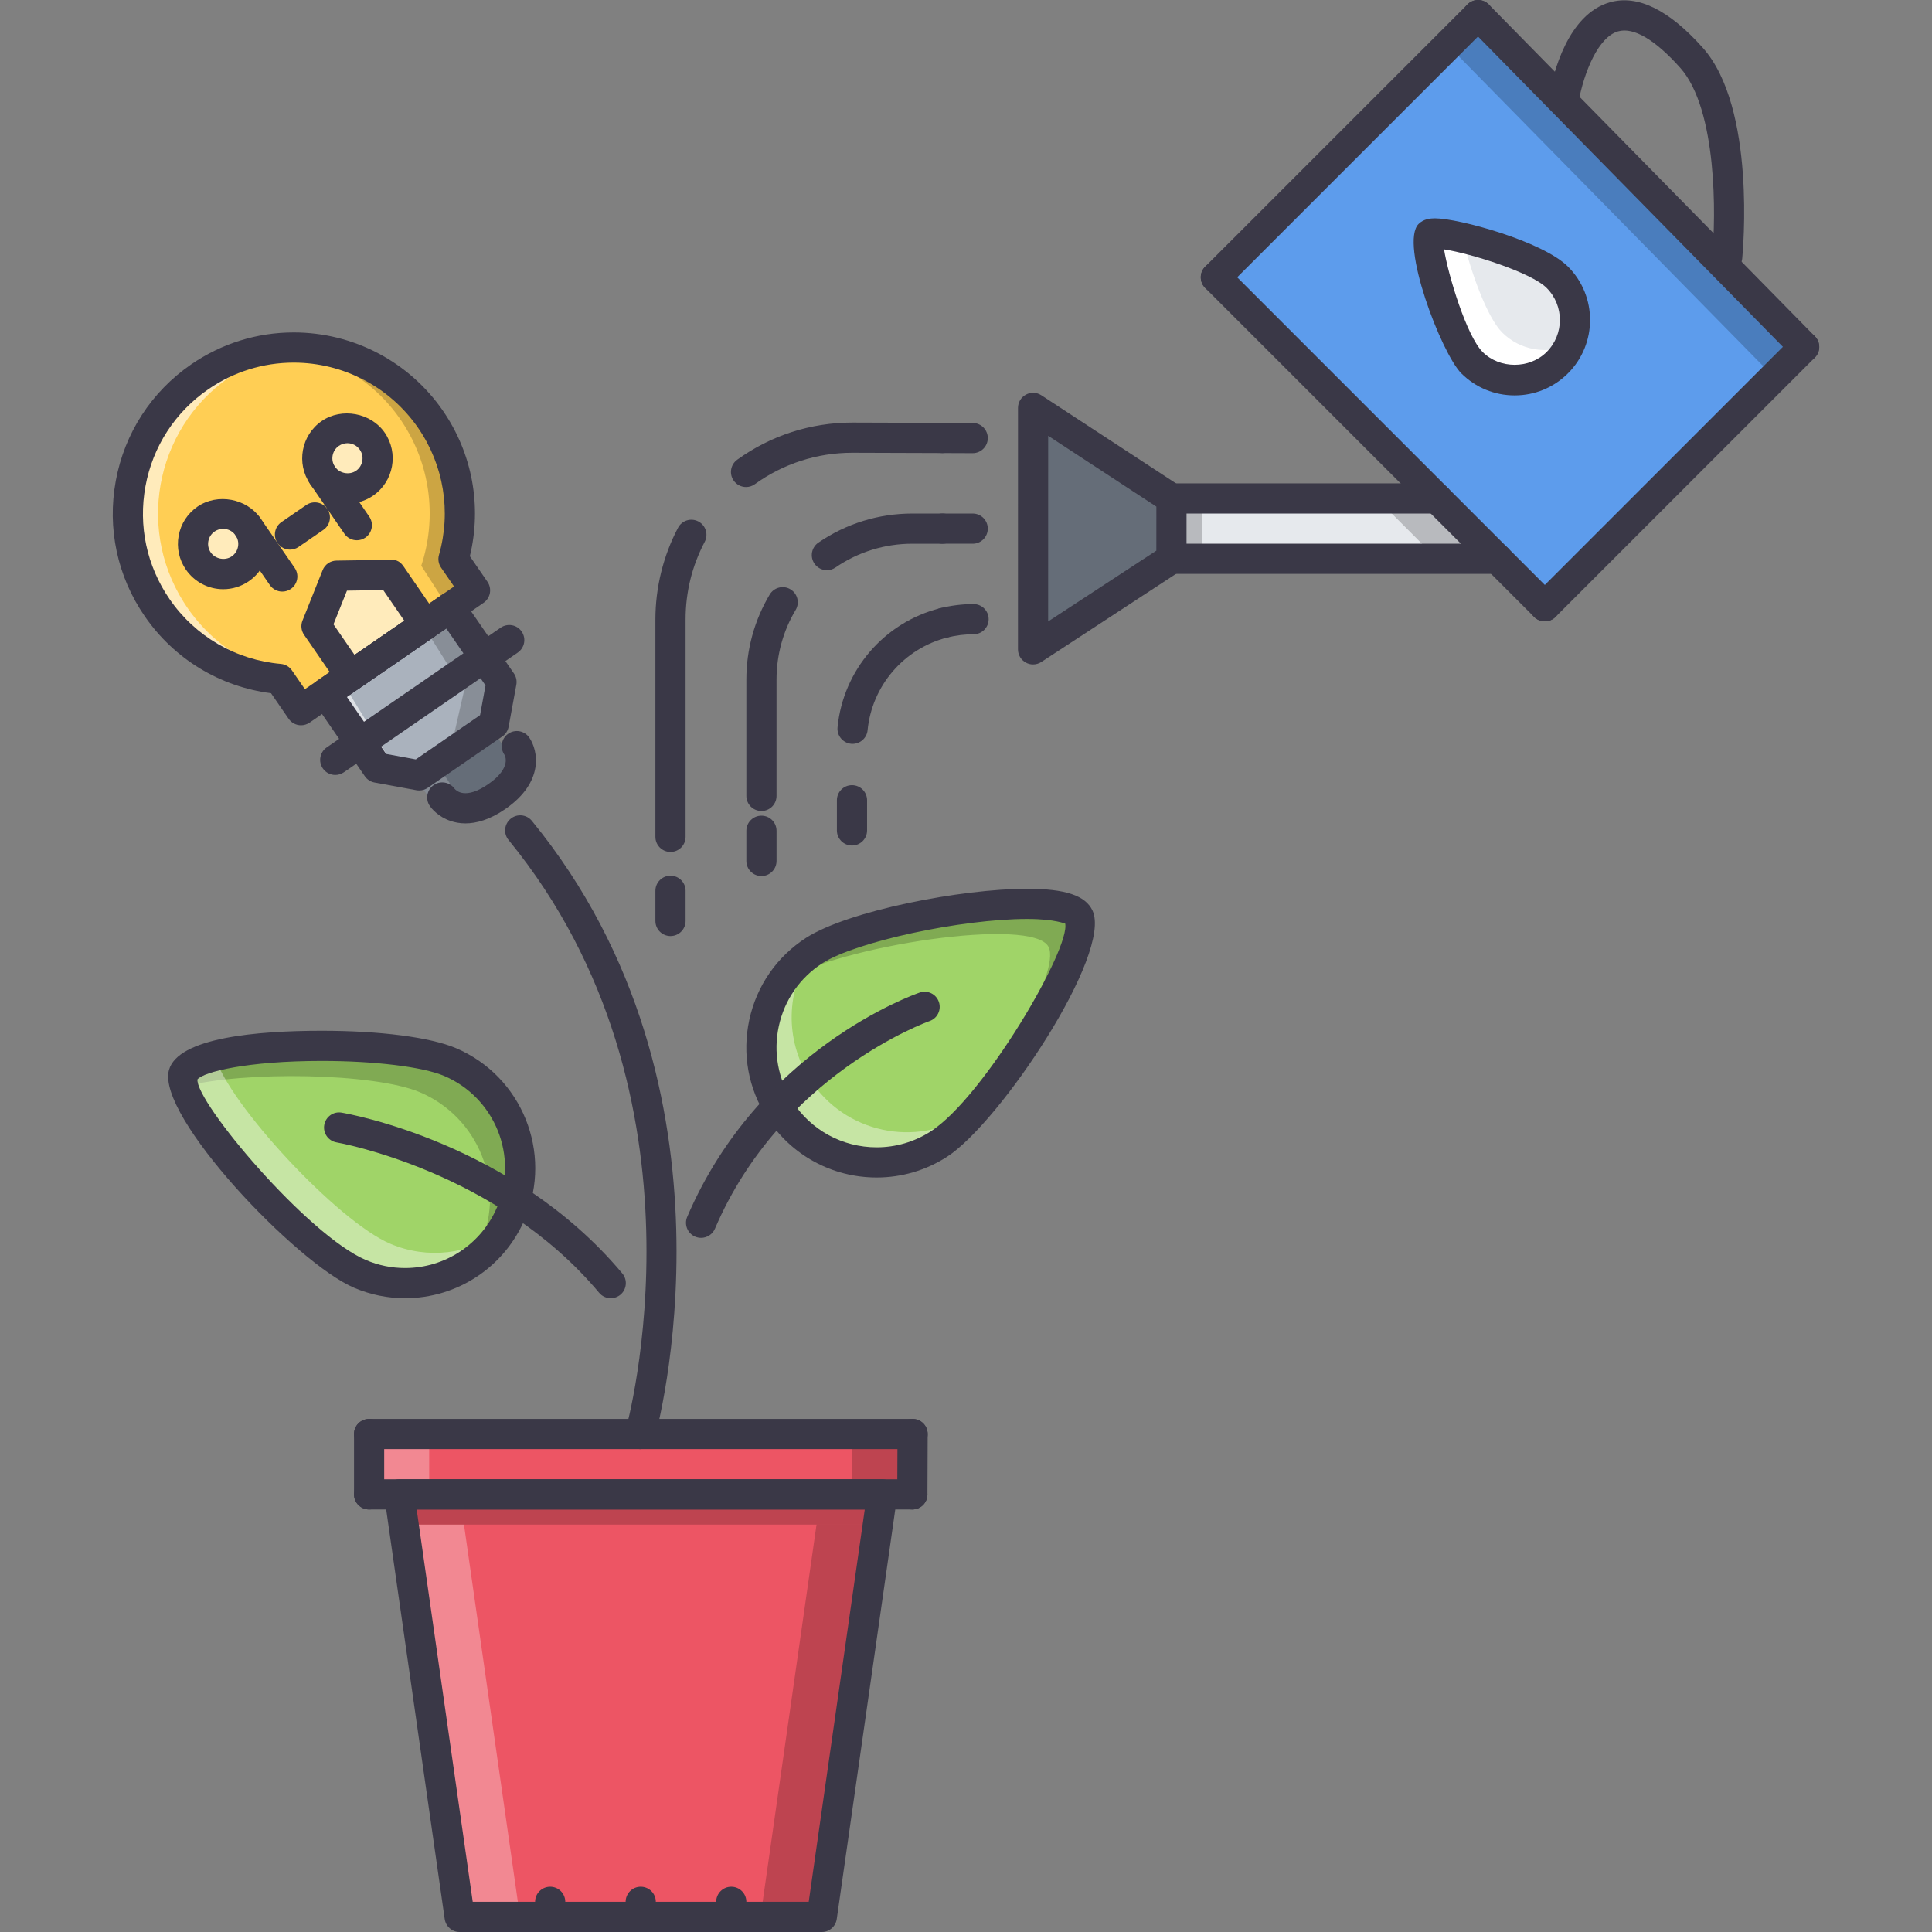 <?xml version="1.0" encoding="iso-8859-1"?>
<!-- Generator: Adobe Illustrator 19.0.0, SVG Export Plug-In . SVG Version: 6.00 Build 0)  -->
<svg version="1.1" id="Capa_1" xmlns="http://www.w3.org/2000/svg" xmlns:xlink="http://www.w3.org/1999/xlink" x="0px" y="0px"
	 viewBox="0 0 511.76 511.76" style="enable-background:new 0 0 511.76 511.76;" xml:space="preserve">
<rect x="0" y="0" width="511.76" height="511.76" fill="#808080" stroke="none"/>
<rect x="310.3" y="132.03" style="fill:#E6E9ED;" width="87.44" height="15.01"/>
<polygon style="fill:#5D9CEC;" points="477.894,91.896 409.201,160.589 322.068,73.448 391.526,3.998 "/>
<g style="opacity:0.2;">
	<polygon points="391.526,3.998 322.068,73.448 322.068,73.448 383.532,11.992 469.9,99.89 477.894,91.896 	"/>
</g>
<g style="opacity:0.2;">
	<polygon points="379.659,147.036 395.648,147.036 380.651,132.031 364.662,132.031 	"/>
</g>
<path style="fill:#A0D468;" d="M119.189,281.307c15.512,6.581,22.75,24.476,16.184,39.972c-6.57,15.497-24.467,22.75-39.972,16.176
	c-15.505-6.573-49.242-44.094-46.795-52.946C51.054,275.663,103.68,274.757,119.189,281.307z"/>
<g style="opacity:0.2;">
	<path d="M119.189,281.307c-15.508-6.55-68.135-5.644-70.583,3.201c-0.23,0.827-0.051,1.976,0.313,3.264
		c15.945-4.122,50.241-3.553,62.276,1.53c15.512,6.581,22.75,24.475,16.184,39.971c-0.785,1.851-1.752,3.568-2.837,5.176
		c4.633-3.177,8.478-7.619,10.832-13.17C141.938,305.782,134.701,287.888,119.189,281.307z"/>
</g>
<g style="opacity:0.4;">
	<path style="fill:#FFFFFF;" d="M103.395,329.46c-14.052-5.957-42.989-37.262-46.482-49.684c-4.602,1.188-7.756,2.748-8.307,4.731
		c-2.447,8.853,31.29,46.373,46.795,52.946c13.65,5.785,29.136,0.844,37.134-11C124.24,332.146,113.345,333.676,103.395,329.46z"/>
</g>
<path style="fill:#A0D468;" d="M215.663,251.79c-14.146,9.133-18.225,28.01-9.095,42.149c9.11,14.139,27.987,18.229,42.134,9.111
	c14.163-9.127,40.983-51.869,37.064-60.168C281.839,234.583,229.833,242.687,215.663,251.79z"/>
<g style="opacity:0.2;">
	<path d="M285.766,242.882c-3.927-8.299-55.933-0.195-70.103,8.908c-3.587,2.318-6.515,5.269-8.755,8.603
		c0.269-0.188,0.48-0.43,0.761-0.609c14.169-9.102,66.176-17.206,70.103-8.907c3.091,6.542-12.929,34.467-26.791,50.472
		C265.538,289.598,289.489,250.759,285.766,242.882z"/>
</g>
<g style="opacity:0.4;">
	<path style="fill:#FFFFFF;" d="M256.696,295.055c-14.146,9.119-33.023,5.028-42.134-9.11c-6.815-10.555-6.257-23.733,0.34-33.546
		c-13.479,9.321-17.285,27.683-8.334,41.54c9.11,14.139,27.987,18.229,42.134,9.111c2.994-1.929,6.558-5.41,10.274-9.697
		C258.192,293.985,257.419,294.587,256.696,295.055z"/>
</g>
<path style="fill:#FFCE54;" d="M115.063,112.624c-12.928-20.548-40.065-26.731-60.621-13.818
	c-20.563,12.928-26.747,40.081-13.818,60.628c7.261,11.57,19.025,18.581,31.587,20.205l5.348,8.509l47.38-29.792l-5.356-8.509
	C123.557,137.824,122.331,124.193,115.063,112.624z"/>
<g style="opacity:0.2;">
	<path d="M119.583,149.847c3.974-12.023,2.748-25.654-4.52-37.223c-9.095-14.459-25.232-21.618-41.158-20.197
		c13.131,1.233,25.599,8.166,33.164,20.197c7.268,11.569,8.494,25.2,4.52,37.223l7.831,12.179l5.52-3.669L119.583,149.847z"/>
</g>
<g style="opacity:0.6;">
	<path style="fill:#FFFFFF;" d="M68.534,176.461c-7.948-3.388-14.974-9.157-19.916-17.027
		c-12.928-20.548-6.745-47.701,13.818-60.628c6.09-3.826,12.757-5.777,19.463-6.378c-9.306-0.875-18.932,1.023-27.457,6.378
		c-20.563,12.928-26.747,40.081-13.818,60.628c7.261,11.57,19.025,18.581,31.587,20.205
		C72.211,179.638,72.265,178.053,68.534,176.461z"/>
</g>
<g style="opacity:0.6;">
	<polygon style="fill:#FFFFFF;" points="102.892,153.344 88.48,152.954 82.578,166.101 91.088,179.638 111.393,166.866 	"/>
</g>
<polygon style="fill:#AAB2BD;" points="130.926,182.917 128.421,193.94 108.115,206.713 97.091,204.199 84.327,183.901 
	118.162,162.619 "/>
<g style="opacity:0.2;">
	<polygon points="118.162,162.619 112.432,166.226 122.932,182.917 119.021,200.053 128.421,193.94 130.926,182.917 	"/>
</g>
<g style="opacity:0.6;">
	<polygon style="fill:#FFFFFF;" points="105.086,204.199 90.44,180.247 84.327,183.901 97.091,204.199 108.115,206.713 
		110.246,205.378 	"/>
</g>
<g style="opacity:0.6;">
	<path style="fill:#FFFFFF;" d="M65.559,139.026c2.357,3.748,1.226,8.682-2.506,11.023c-3.74,2.358-8.674,1.234-11.023-2.514
		c-2.35-3.731-1.226-8.666,2.506-11.008C58.283,134.171,63.209,135.295,65.559,139.026z"/>
</g>
<g style="opacity:0.6;">
	<path style="fill:#FFFFFF;" d="M99.394,117.76c2.357,3.731,1.233,8.666-2.506,11.023c-3.739,2.342-8.674,1.218-11.023-2.514
		c-2.35-3.748-1.226-8.682,2.506-11.023C92.118,112.889,97.052,114.029,99.394,117.76z"/>
</g>
<path style="fill:#656D78;" d="M134.713,199.686l-4.161-6.199l-20.306,12.772l4.169,6.199c0,0,4.247,6.776,14.404,0.39
	C138.96,206.463,134.713,199.686,134.713,199.686z"/>
<g style="opacity:0.2;">
	<path style="fill:#FFFFFF;" d="M122.409,212.459l-6.44-9.806l-5.723,3.606l4.169,6.199c0,0,3.217,5.09,10.727,2.24
		C123.307,213.77,122.409,212.459,122.409,212.459z"/>
</g>
<g>
	<rect x="97.77" y="379.85" style="fill:#ED5564;" width="143.9" height="15.989"/>
	<polygon style="fill:#ED5564;" points="217.685,507.763 121.754,507.763 105.765,395.843 233.673,395.843 	"/>
</g>
<g style="opacity:0.3;">
	<polygon style="fill:#FFFFFF;" points="106.912,403.845 121.754,507.763 137.742,507.763 122.901,403.845 	"/>
</g>
<g style="opacity:0.2;">
	<polygon points="232.276,403.845 217.435,507.763 201.446,507.763 216.288,403.845 	"/>
</g>
<g style="opacity:0.2;">
	<polygon points="232.53,403.837 233.673,395.843 105.765,395.843 106.908,403.837 	"/>
</g>
<g style="opacity:0.3;">
	<rect x="97.77" y="379.85" style="fill:#FFFFFF;" width="15.919" height="15.989"/>
</g>
<g style="opacity:0.2;">
	<rect x="225.71" y="379.85" width="15.918" height="15.989"/>
</g>
<path style="fill:#E6E9ED;" d="M412.511,73.448c6.246,6.246,6.246,16.371,0,22.617c-6.245,6.237-16.363,6.237-22.608,0
	c-6.246-6.246-13.187-32.032-11.305-33.921C380.48,60.262,406.266,67.211,412.511,73.448z"/>
<path style="fill:#FFFFFF;" d="M397.897,88.07c-4.067-4.067-8.424-16.418-10.446-25.068c-4.613-1.085-8.197-1.515-8.853-0.859
	c-1.882,1.889,5.059,27.675,11.305,33.921c6.245,6.237,16.363,6.237,22.608,0c1.413-1.413,2.467-3.045,3.24-4.763
	C409.864,93.941,402.729,92.895,397.897,88.07z"/>
<polygon style="fill:#656D78;" points="310.295,148.02 273.642,172.003 273.65,108.048 310.303,132.031 "/>
<g style="opacity:0.2;">
	<rect x="310.3" y="132.03" width="8.111" height="15.989"/>
</g>
<g>
	<path style="fill:#3A3847;" d="M107.283,343.88c-4.629,0-9.149-0.93-13.443-2.748c-15.274-6.473-52.451-45.515-49.086-57.686
		c2.381-8.604,23.327-10.414,40.483-10.414c15.426,0,28.702,1.717,35.506,4.59c17.515,7.432,25.724,27.715,18.311,45.218
		C133.635,335.62,121.164,343.88,107.283,343.88z M85.236,281.026c-19.787,0-31.349,2.928-32.934,4.895
		c-0.488,6.035,29.163,41.283,44.66,47.856c3.298,1.397,6.769,2.108,10.32,2.108c10.665,0,20.248-6.348,24.409-16.169
		c5.695-13.443-0.613-29.026-14.064-34.732C111.936,282.579,99.218,281.026,85.236,281.026z"/>
	<path style="fill:#3A3847;" d="M169.587,383.851c-0.367,0-0.742-0.055-1.113-0.156c-2.12-0.616-3.341-2.826-2.732-4.949
		c0.254-0.874,24.561-88.304-31.037-156.248c-1.401-1.709-1.147-4.223,0.559-5.621c1.713-1.405,4.228-1.156,5.625,0.562
		c58.31,71.246,32.797,162.61,32.535,163.523C172.916,382.711,171.319,383.851,169.587,383.851z"/>
	<path style="fill:#3A3847;" d="M79.74,192.113c-1.273,0-2.522-0.601-3.294-1.733l-4.661-6.761
		c-13.561-1.726-25.669-9.08-33.444-20.384c-7.265-10.548-9.989-23.296-7.667-35.896c2.323-12.601,9.412-23.546,19.967-30.814
		c8.041-5.535,17.437-8.463,27.164-8.463c15.805,0,30.583,7.76,39.538,20.767c7.783,11.296,10.333,25.232,7.116,38.503l4.664,6.776
		c0.602,0.867,0.832,1.944,0.641,2.99c-0.191,1.039-0.792,1.968-1.663,2.568l-46.096,31.743
		C81.309,191.887,80.521,192.113,79.74,192.113z M77.804,96.057c-8.1,0-15.926,2.436-22.628,7.057
		c-8.794,6.05-14.705,15.169-16.641,25.669c-1.936,10.508,0.335,21.125,6.39,29.924c6.784,9.86,17.519,16.105,29.459,17.152
		c1.187,0.101,2.269,0.734,2.943,1.717l3.436,4.981l39.511-27.207l-3.439-4.997c-0.679-0.976-0.882-2.209-0.554-3.357
		c3.278-11.515,1.265-23.78-5.52-33.64C103.297,102.529,90.978,96.057,77.804,96.057z"/>
	<path style="fill:#3A3847;" d="M92.903,183.042c-1.272,0-2.521-0.601-3.295-1.733l-9.067-13.163
		c-0.761-1.101-0.917-2.506-0.422-3.747l5.348-13.389c0.598-1.499,2.038-2.49,3.65-2.514l14.416-0.219
		c1.604-0.07,2.596,0.632,3.353,1.733l9.06,13.163c1.253,1.819,0.792,4.301-1.022,5.559l-19.756,13.607
		C94.472,182.815,93.683,183.042,92.903,183.042z M88.336,165.375l5.586,8.111l13.174-9.071l-5.582-8.111l-9.61,0.148
		L88.336,165.375z"/>
	<path style="fill:#3A3847;" d="M74.775,156.701c-1.269,0-2.518-0.601-3.294-1.725l-9.076-13.163
		c-1.253-1.818-0.796-4.309,1.022-5.566c1.812-1.25,4.306-0.796,5.559,1.023l9.076,13.162c1.253,1.819,0.796,4.31-1.023,5.566
		C76.348,156.475,75.556,156.701,74.775,156.701z"/>
	<path style="fill:#3A3847;" d="M94.523,143.109c-1.273,0-2.522-0.601-3.299-1.732l-9.067-13.179
		c-1.25-1.819-0.789-4.309,1.03-5.559c1.823-1.249,4.31-0.796,5.559,1.031l9.067,13.178c1.249,1.819,0.789,4.31-1.03,5.559
		C96.092,142.883,95.303,143.109,94.523,143.109z"/>
	<path style="fill:#3A3847;" d="M111.042,209.382c-0.242,0-0.484-0.023-0.722-0.063l-11.117-2.045
		c-1.046-0.195-1.967-0.796-2.568-1.67l-13.604-19.76c-1.253-1.819-0.796-4.302,1.022-5.559l32.918-22.671
		c1.831-1.249,4.313-0.797,5.559,1.03l13.6,19.744c0.602,0.867,0.832,1.944,0.641,2.982l-2.042,11.125
		c-0.191,1.046-0.788,1.976-1.663,2.577L113.31,208.68C112.639,209.14,111.846,209.382,111.042,209.382z M102.279,199.71
		l7.857,1.444l17.027-11.726l1.444-7.87l-10.392-15.091L91.88,184.603L102.279,199.71z"/>
	<path style="fill:#3A3847;" d="M88.808,205.276c-1.272,0-2.521-0.602-3.295-1.733c-1.253-1.819-0.792-4.302,1.023-5.559
		l46.088-31.727c1.834-1.242,4.313-0.796,5.559,1.031c1.253,1.818,0.792,4.301-1.023,5.559l-46.088,31.727
		C90.378,205.049,89.588,205.276,88.808,205.276z"/>
	<path style="fill:#3A3847;" d="M59.126,156.069c-3.95,0-7.647-1.944-9.887-5.199c-1.812-2.631-2.495-5.816-1.913-8.963
		c0.578-3.154,2.346-5.886,4.981-7.705c5.29-3.623,13.061-2.194,16.679,3.076c1.819,2.631,2.502,5.824,1.921,8.978
		c-0.578,3.146-2.35,5.879-4.989,7.698C63.916,155.335,61.562,156.069,59.126,156.069z M59.114,140.08
		c-0.812,0-1.6,0.242-2.276,0.71c-0.87,0.602-1.46,1.507-1.651,2.561c-0.195,1.046,0.031,2.108,0.636,2.982
		c1.21,1.757,3.79,2.256,5.559,1.038c0.882-0.608,1.472-1.522,1.663-2.568c0.195-1.046-0.031-2.115-0.641-2.99
		C61.66,140.728,60.426,140.08,59.114,140.08z"/>
	<path style="fill:#3A3847;" d="M92.048,133.398c-3.955,0-7.655-1.944-9.891-5.2c-3.744-5.441-2.374-12.92,3.064-16.667
		c5.297-3.646,13.077-2.186,16.687,3.076c3.748,5.434,2.374,12.921-3.068,16.676C96.818,132.672,94.476,133.398,92.048,133.398z
		 M92.025,117.401c-0.808,0-1.592,0.25-2.268,0.711c-1.807,1.249-2.264,3.739-1.015,5.558c1.21,1.749,3.798,2.233,5.57,1.031
		c1.803-1.249,2.264-3.748,1.011-5.559C94.573,118.049,93.344,117.401,92.025,117.401z"/>
	<path style="fill:#3A3847;" d="M76.817,145.584c-1.272,0-2.521-0.609-3.298-1.733c-1.249-1.819-0.789-4.31,1.03-5.559l6.585-4.528
		c1.823-1.241,4.309-0.772,5.558,1.031c1.25,1.819,0.789,4.309-1.03,5.559l-6.585,4.528
		C78.386,145.358,77.597,145.584,76.817,145.584z"/>
	<path style="fill:#3A3847;" d="M123.283,218.103c-1.53,0-2.837-0.273-3.907-0.632c-3.455-1.163-5.2-3.505-5.516-3.966
		c-1.249-1.819-0.789-4.31,1.031-5.559c1.792-1.226,4.235-0.804,5.5,0.952c0.445,0.555,2.888,2.975,8.903-1.163
		c6.503-4.481,4.337-7.799,4.313-7.83c-1.249-1.819-0.788-4.31,1.03-5.559c1.823-1.249,4.306-0.796,5.559,1.03
		c2.346,3.412,4.04,11.765-6.366,18.939C129.646,217.197,126.09,218.103,123.283,218.103z"/>
	<path style="fill:#3A3847;" d="M161.783,343.88c-1.144,0-2.28-0.484-3.068-1.429c-27.083-32.368-69.127-39.776-69.548-39.847
		c-2.178-0.367-3.646-2.428-3.279-4.606c0.367-2.178,2.416-3.661,4.606-3.278c1.842,0.312,45.397,8.002,74.349,42.594
		c1.417,1.694,1.194,4.216-0.5,5.637C163.594,343.575,162.685,343.88,161.783,343.88z"/>
	<path style="fill:#3A3847;" d="M232.229,311.902c0,0,0,0-0.004,0c-11.792,0-22.64-5.902-29.019-15.802
		c-4.992-7.729-6.671-16.948-4.727-25.957c1.943-9.002,7.275-16.714,15.017-21.711c11.214-7.206,41.208-13.006,58.568-13.006
		c10.095,0,15.435,1.772,17.315,5.746c5.395,11.429-24.568,56.249-38.512,65.234C245.29,310.005,238.841,311.902,232.229,311.902z
		 M272.065,243.421c-17.484,0-45.367,6.027-54.243,11.734c-5.937,3.833-10.036,9.758-11.527,16.675
		c-1.495,6.917-0.203,13.998,3.63,19.939c4.899,7.604,13.237,12.14,22.301,12.14c0.004,0,0.004,0,0.004,0
		c5.074,0,10.021-1.46,14.306-4.216c14.1-9.088,37.192-48.668,35.601-55.132C282.034,244.795,279.902,243.421,272.065,243.421z"/>
	<path style="fill:#3A3847;" d="M185.708,327.891c-0.527,0-1.058-0.101-1.573-0.319c-2.03-0.867-2.971-3.217-2.1-5.246
		c18.963-44.344,59.855-58.818,61.585-59.411c2.1-0.719,4.356,0.39,5.074,2.475c0.722,2.085-0.387,4.364-2.471,5.082
		c-0.391,0.133-39.312,14.014-56.843,54.992C188.733,326.985,187.257,327.891,185.708,327.891z"/>
	<path style="fill:#3A3847;" d="M217.685,511.76h-95.931c-1.991,0-3.677-1.46-3.958-3.435l-15.989-111.921
		c-0.164-1.147,0.18-2.303,0.938-3.177c0.761-0.883,1.861-1.383,3.021-1.383h127.909c1.159,0,2.26,0.5,3.021,1.383
		c0.757,0.874,1.101,2.029,0.937,3.177l-15.988,111.921C221.362,510.3,219.675,511.76,217.685,511.76z M125.219,503.766h88.999
		l14.845-103.926H110.375L125.219,503.766z"/>
	<path style="fill:#3A3847;" d="M241.73,383.851H97.77c-2.209,0-3.997-1.787-3.997-3.997c0-2.209,1.788-3.997,3.997-3.997h143.96
		c2.209,0,3.997,1.788,3.997,3.997C245.727,382.064,243.94,383.851,241.73,383.851z"/>
	<path style="fill:#3A3847;" d="M241.668,399.84H97.77c-2.209,0-3.997-1.788-3.997-3.997c0-2.21,1.788-3.998,3.997-3.998h143.897
		c2.209,0,3.997,1.788,3.997,3.998C245.665,398.052,243.877,399.84,241.668,399.84z"/>
	<path style="fill:#3A3847;" d="M97.77,399.84c-2.209,0-3.997-1.788-3.997-3.997v-15.989c0-2.209,1.788-3.997,3.997-3.997
		c2.21,0,3.997,1.788,3.997,3.997v15.989C101.767,398.052,99.98,399.84,97.77,399.84z"/>
	<path style="fill:#3A3847;" d="M241.668,399.84c-0.004,0-0.012,0-0.016,0c-2.209-0.008-3.989-1.804-3.981-4.013l0.063-15.989
		c0.008-2.201,1.796-3.981,3.997-3.981c0.004,0,0.012,0,0.016,0c2.209,0.008,3.989,1.804,3.981,4.013l-0.063,15.989
		C245.657,398.06,243.869,399.84,241.668,399.84z"/>
	<path style="fill:#3A3847;" d="M193.702,511.76c-2.209,0-3.997-1.788-3.997-3.997v-3.989c0-2.21,1.788-3.997,3.997-3.997
		s3.997,1.787,3.997,3.997v3.989C197.699,509.972,195.911,511.76,193.702,511.76z"/>
	<path style="fill:#3A3847;" d="M169.719,511.76c-2.21,0-3.998-1.788-3.998-3.997v-3.989c0-2.21,1.788-3.997,3.998-3.997
		c2.209,0,3.997,1.787,3.997,3.997v3.989C173.716,509.972,171.928,511.76,169.719,511.76z"/>
	<path style="fill:#3A3847;" d="M145.736,511.76c-2.209,0-3.997-1.788-3.997-3.997v-3.989c0-2.21,1.788-3.997,3.997-3.997
		s3.997,1.787,3.997,3.997v3.989C149.733,509.972,147.945,511.76,145.736,511.76z"/>
	<path style="fill:#3A3847;" d="M249.955,168.989c-1.788,0-3.416-1.203-3.872-3.021c-0.539-2.14,0.757-4.31,2.896-4.849
		c2.904-0.733,5.898-1.108,8.904-1.108c2.21,0,3.997,1.788,3.997,3.997s-1.787,3.997-3.997,3.997c-2.346,0-4.68,0.289-6.945,0.859
		C250.61,168.95,250.279,168.989,249.955,168.989z"/>
	<path style="fill:#3A3847;" d="M225.839,197.032c-0.129,0-0.262-0.008-0.391-0.016c-2.198-0.219-3.806-2.17-3.591-4.372
		c1.476-15.138,12.378-27.808,27.125-31.524c2.146-0.554,4.313,0.758,4.852,2.896c0.539,2.139-0.757,4.31-2.9,4.848
		c-11.479,2.904-19.97,12.764-21.121,24.561C229.614,195.486,227.873,197.032,225.839,197.032z"/>
	<path style="fill:#3A3847;" d="M225.679,223.965c-2.209,0-3.997-1.788-3.997-3.997v-7.994c0-2.209,1.788-3.997,3.997-3.997
		s3.997,1.788,3.997,3.997v7.994C229.676,222.178,227.888,223.965,225.679,223.965z"/>
	<path style="fill:#3A3847;" d="M257.657,144.023h-7.996c-2.209,0-3.997-1.788-3.997-3.997c0-2.21,1.788-3.998,3.997-3.998h7.996
		c2.209,0,3.996,1.788,3.996,3.998C261.653,142.235,259.866,144.023,257.657,144.023z"/>
	<path style="fill:#3A3847;" d="M219.036,151.033c-1.273,0-2.526-0.609-3.299-1.733c-1.249-1.819-0.789-4.31,1.03-5.559
		c7.347-5.043,15.958-7.713,24.9-7.713h7.994c2.21,0,3.997,1.788,3.997,3.998c0,2.209-1.787,3.997-3.997,3.997h-7.994
		c-7.319,0-14.365,2.178-20.372,6.308C220.605,150.807,219.816,151.033,219.036,151.033z"/>
	<path style="fill:#3A3847;" d="M201.696,214.824c-2.209,0-3.997-1.788-3.997-3.997v-30.83c0-7.956,2.14-15.739,6.191-22.523
		c1.132-1.89,3.591-2.521,5.48-1.382c1.896,1.132,2.514,3.591,1.382,5.488c-3.311,5.535-5.059,11.905-5.059,18.417v30.83
		C205.693,213.036,203.906,214.824,201.696,214.824z"/>
	<path style="fill:#3A3847;" d="M201.696,232.053c-2.209,0-3.997-1.787-3.997-3.997v-7.994c0-2.209,1.788-3.997,3.997-3.997
		c2.21,0,3.998,1.788,3.998,3.997v7.994C205.693,230.266,203.906,232.053,201.696,232.053z"/>
	<path style="fill:#3A3847;" d="M257.657,120.04c-0.004,0-0.012,0-0.016,0l-7.996-0.031c-2.209-0.008-3.989-1.803-3.981-4.013
		c0.008-2.201,1.796-3.981,3.997-3.981c0.004,0,0.012,0,0.016,0l7.996,0.031c2.209,0.008,3.988,1.804,3.98,4.013
		C261.646,118.26,259.859,120.04,257.657,120.04z"/>
	<path style="fill:#3A3847;" d="M197.621,129.01c-1.241,0-2.463-0.578-3.247-1.663c-1.289-1.788-0.887-4.286,0.905-5.574
		c8.919-6.433,19.475-9.837,30.518-9.837l23.877,0.078c2.209,0.008,3.993,1.804,3.985,4.013c-0.008,2.202-1.795,3.981-3.997,3.981
		c-0.004,0-0.008,0-0.012,0l-23.865-0.078c-9.341,0-18.28,2.881-25.83,8.322C199.249,128.768,198.429,129.01,197.621,129.01z"/>
	<path style="fill:#3A3847;" d="M177.604,225.668c-2.209,0-3.997-1.788-3.997-3.997v-57.553c0-8.463,2.068-16.871,5.988-24.311
		c1.027-1.968,3.455-2.701,5.398-1.679c1.952,1.03,2.705,3.443,1.674,5.395c-3.36,6.394-5.066,13.318-5.066,20.595v57.553
		C181.601,223.88,179.813,225.668,177.604,225.668z"/>
	<path style="fill:#3A3847;" d="M177.604,247.949c-2.209,0-3.997-1.788-3.997-3.997v-7.995c0-2.209,1.788-3.997,3.997-3.997
		s3.997,1.788,3.997,3.997v7.995C181.601,246.161,179.813,247.949,177.604,247.949z"/>
	<path style="fill:#3A3847;" d="M396.632,152.017h-86.337c-2.21,0-3.997-1.788-3.997-3.997s1.787-3.997,3.997-3.997h86.337
		c2.209,0,3.997,1.788,3.997,3.997C400.629,150.229,398.841,152.017,396.632,152.017z"/>
	<path style="fill:#3A3847;" d="M380.651,136.028h-70.349c-2.21,0-3.997-1.788-3.997-3.997s1.787-3.997,3.997-3.997h70.349
		c2.209,0,3.996,1.788,3.996,3.997S382.86,136.028,380.651,136.028z"/>
	<path style="fill:#3A3847;" d="M273.642,176c-0.648,0-1.304-0.156-1.897-0.483c-1.296-0.695-2.1-2.046-2.1-3.514l0.008-63.954
		c0-1.468,0.804-2.818,2.1-3.513c1.288-0.71,2.857-0.64,4.091,0.172l36.653,23.983c1.124,0.734,1.804,1.991,1.804,3.341
		l-0.008,15.989c0,1.351-0.68,2.607-1.804,3.341l-36.653,23.983C275.171,175.781,274.406,176,273.642,176z M277.647,115.442
		l-0.008,49.168l28.659-18.753l0.008-11.663L277.647,115.442z"/>
	<path style="fill:#3A3847;" d="M409.201,164.587c-1.022,0-2.046-0.391-2.826-1.171l-87.134-87.141
		c-1.561-1.562-1.561-4.091,0-5.652c1.562-1.561,4.092-1.561,5.652,0l87.133,87.142c1.563,1.561,1.563,4.091,0,5.652
		C411.246,164.196,410.224,164.587,409.201,164.587z"/>
	<path style="fill:#3A3847;" d="M322.068,77.445c-1.022,0-2.045-0.39-2.826-1.171c-1.561-1.562-1.561-4.091,0-5.652l69.459-69.45
		c1.561-1.562,4.09-1.562,5.652,0c1.561,1.562,1.561,4.091,0,5.652l-69.459,69.45C324.113,77.055,323.091,77.445,322.068,77.445z"/>
	<path style="fill:#3A3847;" d="M409.201,164.587c-1.022,0-2.046-0.391-2.826-1.171c-1.562-1.561-1.562-4.091,0-5.652l68.692-68.693
		c1.562-1.562,4.092-1.562,5.652,0c1.562,1.562,1.562,4.091,0,5.652l-68.693,68.693
		C411.246,164.196,410.224,164.587,409.201,164.587z"/>
	<path style="fill:#3A3847;" d="M477.894,95.893c-1.03,0-2.068-0.398-2.85-1.194L388.677,6.8c-1.546-1.577-1.522-4.106,0.047-5.652
		c1.576-1.546,4.105-1.53,5.652,0.047l86.367,87.898c1.554,1.577,1.53,4.106-0.047,5.652
		C479.916,95.51,478.909,95.893,477.894,95.893z"/>
	<path style="fill:#3A3847;" d="M401.206,104.738c-5.332,0-10.352-2.077-14.13-5.847c-5.277-5.278-16.41-34.444-11.313-39.566
		c1.343-1.335,3.115-1.491,4.341-1.491c6.276,0,28.519,6.081,35.232,12.787c7.799,7.792,7.799,20.478,0,28.27
		C411.559,102.662,406.546,104.738,401.206,104.738z M382.509,66.055c1.108,6.847,5.965,22.929,10.22,27.184
		c4.527,4.528,12.429,4.528,16.956,0c4.677-4.677,4.677-12.288,0-16.965C405.586,72.175,389.777,67.179,382.509,66.055z"/>
	<path style="fill:#3A3847;" d="M457.518,72.074c-0.132,0-0.265-0.008-0.397-0.023c-2.194-0.21-3.803-2.17-3.584-4.364
		c0.984-10.086,1.397-38.675-8.463-49.722c-6.667-7.472-12.357-10.813-16.449-9.665c-5.191,1.468-9.04,10.602-10.555,19.018
		c-0.391,2.163-2.482,3.56-4.637,3.225c-2.179-0.391-3.623-2.467-3.232-4.646c1.179-6.558,5.121-22.148,16.246-25.294
		c7.354-2.069,15.621,1.983,24.592,12.039c14.209,15.926,10.609,54.211,10.453,55.827C461.288,70.536,459.548,72.074,457.518,72.074
		z"/>
</g>
<g>
</g>
<g>
</g>
<g>
</g>
<g>
</g>
<g>
</g>
<g>
</g>
<g>
</g>
<g>
</g>
<g>
</g>
<g>
</g>
<g>
</g>
<g>
</g>
<g>
</g>
<g>
</g>
<g>
</g>
</svg>

